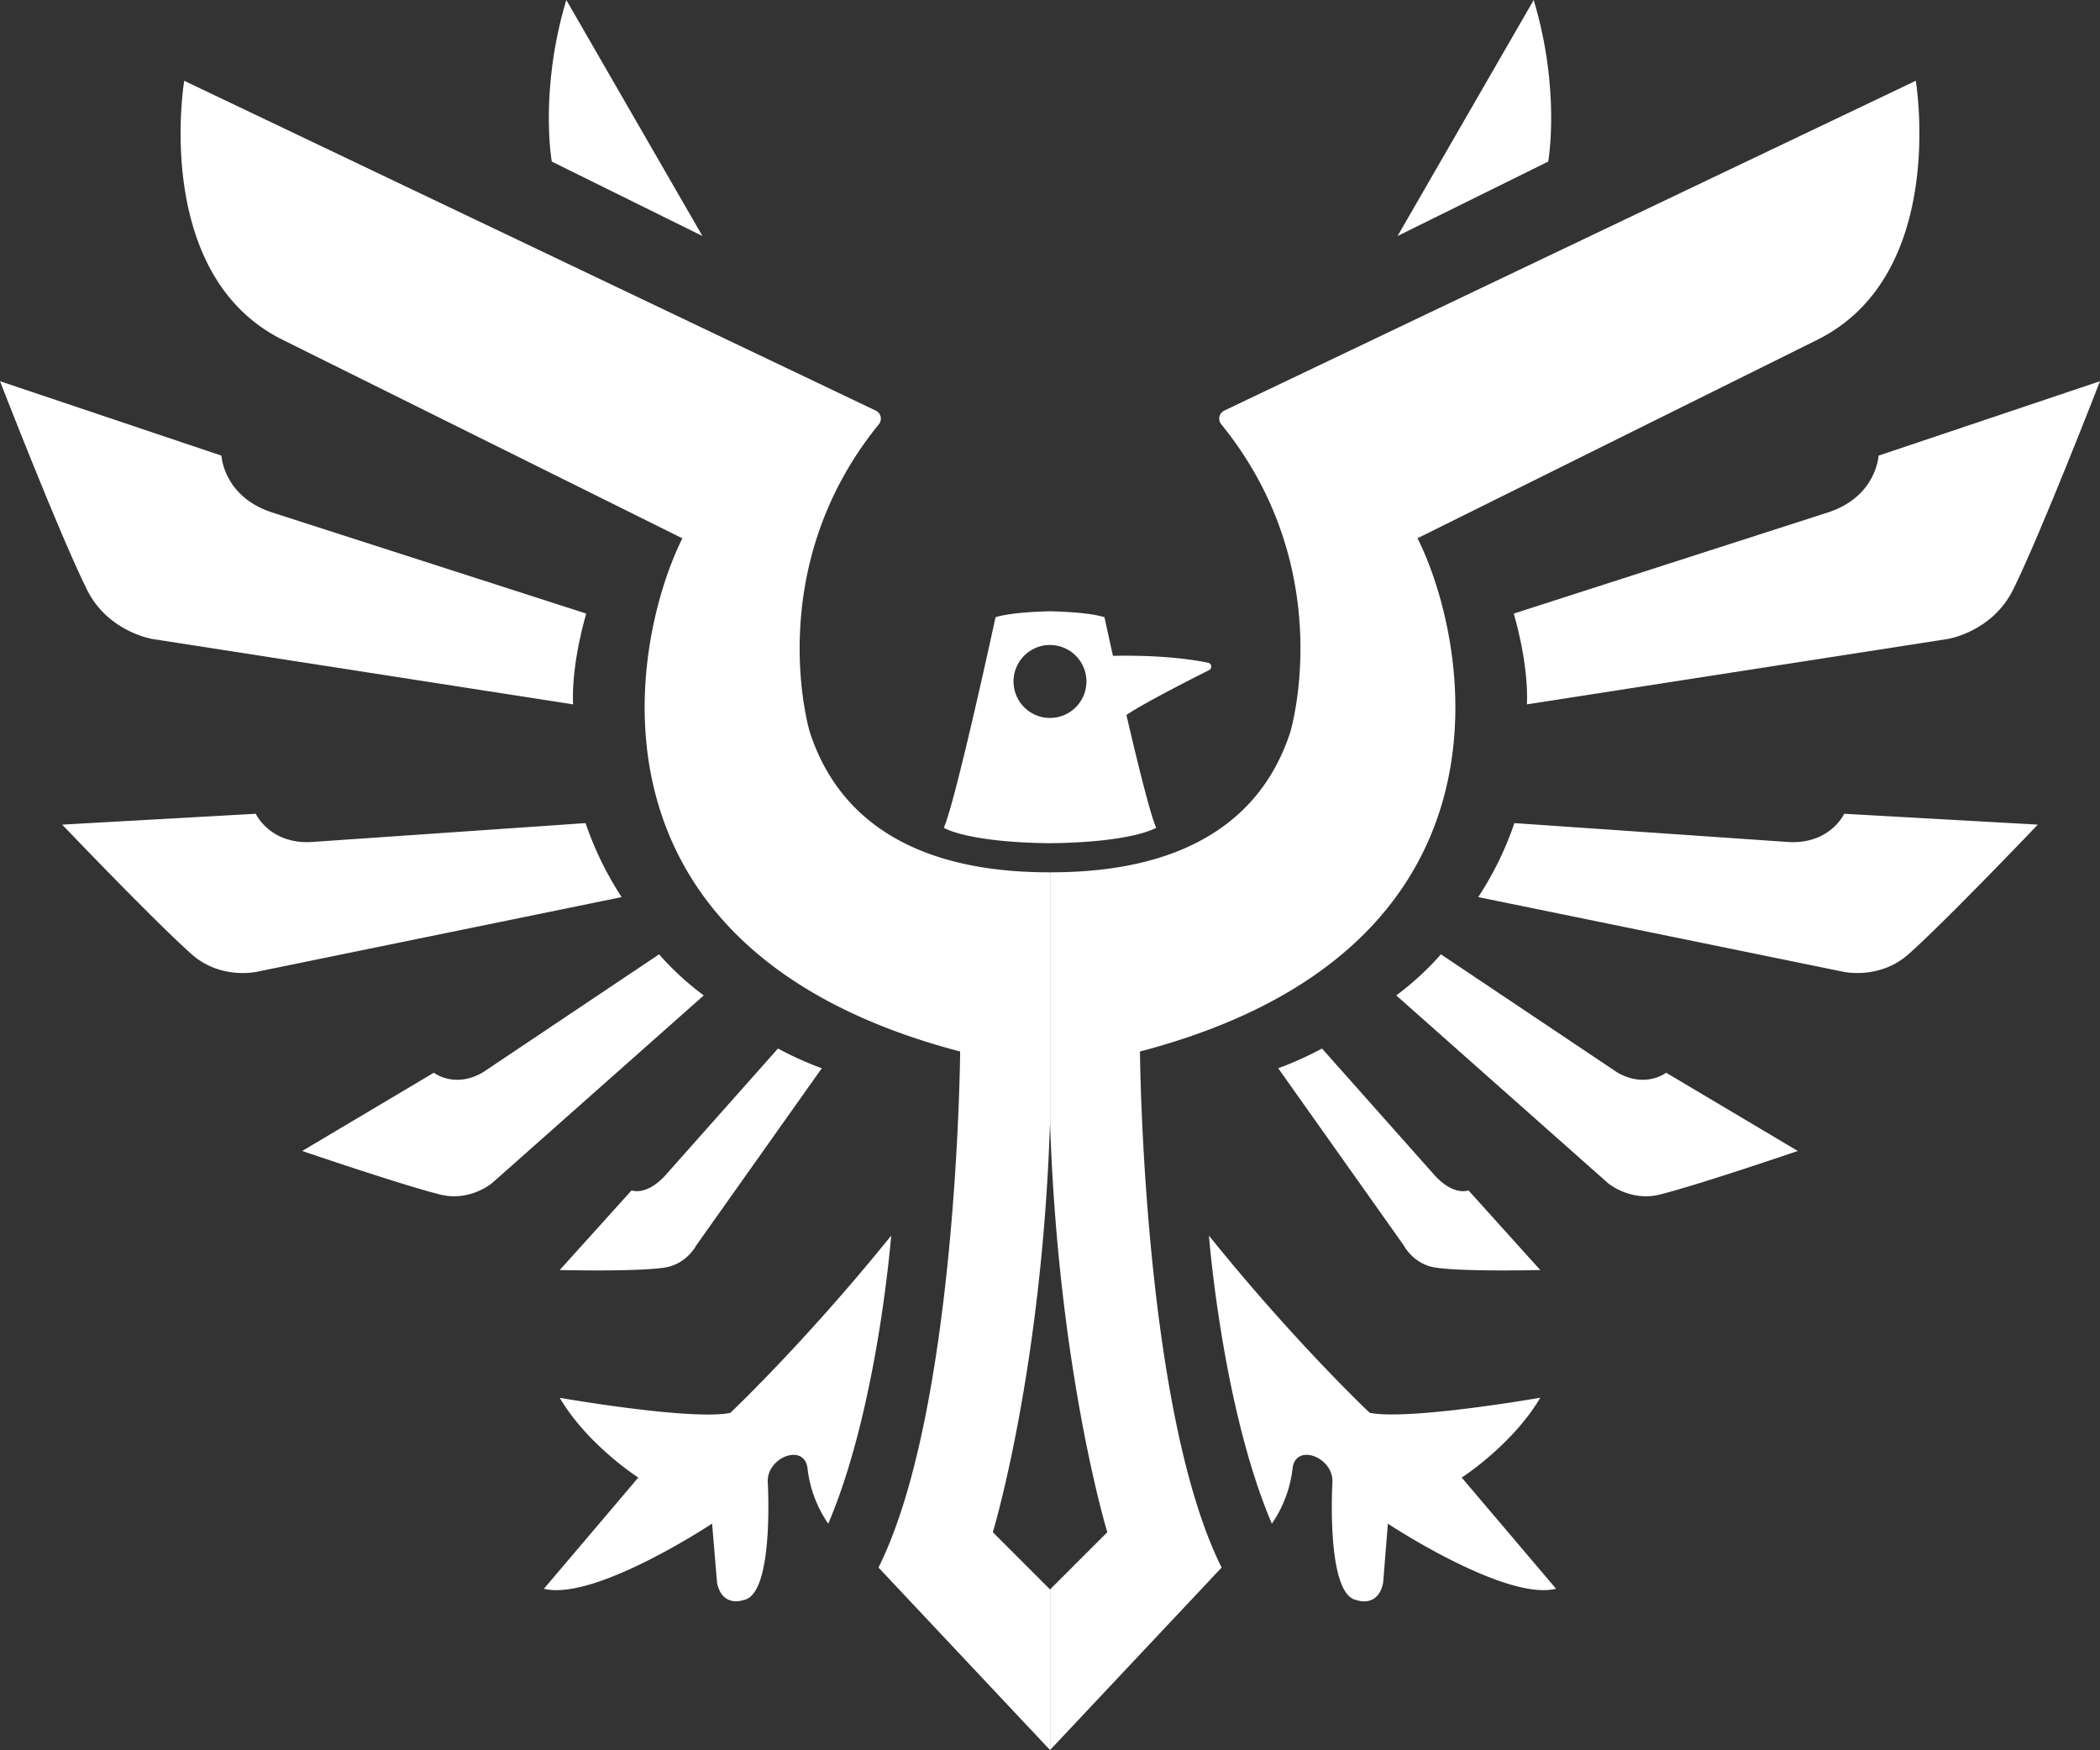 <svg xmlns="http://www.w3.org/2000/svg" viewBox="0 0 915.43 762.73"><rect x="0" y="0" width="915.43" height="762.73" fill="#333333" stroke="none"/><defs><style>.cls-1{fill:#fff;}</style></defs><g id="Layer_2" data-name="Layer 2"><g id="_1" data-name="1"><path class="cls-1" d="M381.84,179,80.31,35.21S66.07,119.47,123,148l174.46,86.63C275,279.69,248.64,413.8,418.55,458.3c0,0-1.19,156.07-35.6,224.91l74.76,79.52v-70l-24.92-24.92s21.36-70.13,24.92-178.08V380.2c-31.25,0-86.63-6-104.67-61,0,0-21.52-70.75,30-134.21A3.87,3.87,0,0,0,381.84,179Z"/><path class="cls-1" d="M306.2,102.86,240.53,70.42S235,39.56,246.86,0Z"/><path class="cls-1" d="M0,166.15l96.53,32.44s.79,17.41,21.36,24.53l137.67,44.31S249,288.79,249.81,307L66.46,278.51s-19.28-3-28.48-21.37C26.11,233.41,0,166.15,0,166.15Z"/><path class="cls-1" d="M27.11,359.41l84.39-4.73s6,13.17,24,12.33l119.76-8.26A142.46,142.46,0,0,0,271,391L112,423.54s-15.78,3.65-28.54-7.7C67,401.2,27.11,359.41,27.11,359.41Z"/><path class="cls-1" d="M131.74,501.65l57.38-34.1s9,7,21.32-.13l76.87-51.48a124.13,124.13,0,0,0,19.47,17.91l-92.23,81.76s-9.71,8.32-22.79,5C174.89,516.39,131.74,501.65,131.74,501.65Z"/><path class="cls-1" d="M244,553.54l31.32-34.73s6,2.6,14.29-6.06L339.13,457a149.28,149.28,0,0,0,19.1,8.6l-54.67,77.13s-4.21,8.31-13.92,9.75C277.11,554.37,244,553.54,244,553.54Z"/><path class="cls-1" d="M441.82,297a15.9,15.9,0,0,1,15.89-15.89V266.43s-16.22.21-23.73,2.58c0,0-17.31,80-22.55,91.78,0,0,9.89,6.33,46.28,6.73v-54.6A15.89,15.89,0,0,1,441.82,297Z"/><path class="cls-1" d="M481.45,269c-7.52-2.37-23.74-2.58-23.74-2.58v14.71a15.89,15.89,0,1,1,0,31.78v54.6c36.4-.4,46.29-6.73,46.29-6.73C498.76,349,481.45,269,481.45,269Z"/><path class="cls-1" d="M480.86,286s25.38-1.36,45.79,2.87a1.7,1.7,0,0,1,.43,3.19c-10.08,5.07-35,17.78-38.11,21.24Z"/><path class="cls-1" d="M388.48,538.55s-5.8,74.9-27.43,125.54a52.91,52.91,0,0,1-9-23.79C351,628.69,334.15,635,334.68,646c0,0,2.9,48.91-10.44,51.33,0,0-9.34,3.64-11.66-7.44l-2.16-25.84S259.25,698,237.1,692.46L278.24,644S256.09,629.8,244,609.23c0,0,57.12,10,74.34,6.59C318.33,615.82,351,585,388.48,538.55Z"/><path class="cls-1" d="M533.59,179,835.12,35.21S849.36,119.47,792.4,148L617.93,234.59c22.55,45.1,48.86,179.21-121,223.71,0,0,1.19,156.07,35.6,224.91l-74.77,79.52v-70l24.93-24.92s-21.37-70.13-24.93-178.08V380.2c31.26,0,86.64-6,104.67-61,0,0,21.53-70.75-30-134.21A3.87,3.87,0,0,1,533.59,179Z"/><path class="cls-1" d="M609.23,102.86,674.9,70.42S680.44,39.56,668.57,0Z"/><path class="cls-1" d="M915.43,166.15,818.9,198.59s-.79,17.41-21.36,24.53L659.87,267.43s6.54,21.36,5.75,39.56L849,278.51s19.28-3,28.48-21.37C889.32,233.41,915.43,166.15,915.43,166.15Z"/><path class="cls-1" d="M888.32,359.41l-84.4-4.73s-6,13.17-24,12.33l-119.76-8.26A142.46,142.46,0,0,1,644.39,391l159.09,32.53s15.78,3.65,28.54-7.7C848.48,401.2,888.32,359.41,888.32,359.41Z"/><path class="cls-1" d="M783.69,501.65l-57.38-34.1s-9,7-21.32-.13l-76.87-51.48a124.67,124.67,0,0,1-19.47,17.91l92.23,81.76s9.71,8.32,22.79,5C740.54,516.39,783.69,501.65,783.69,501.65Z"/><path class="cls-1" d="M671.44,553.54l-31.32-34.73s-6,2.6-14.29-6.06L576.29,457a148.72,148.72,0,0,1-19.09,8.6l54.67,77.13s4.21,8.31,13.92,9.75C638.31,554.37,671.44,553.54,671.44,553.54Z"/><path class="cls-1" d="M527,538.55s5.8,74.9,27.42,125.54a52.86,52.86,0,0,0,9-23.79c1.06-11.61,17.93-5.33,17.41,5.74,0,0-2.9,48.91,10.44,51.33,0,0,9.34,3.64,11.66-7.44L605,664.09s51.17,33.86,73.32,28.37L637.19,644s22.15-14.24,34.25-34.81c0,0-57.12,10-74.34,6.59C597.1,615.82,564.4,585,527,538.55Z"/></g></g></svg>